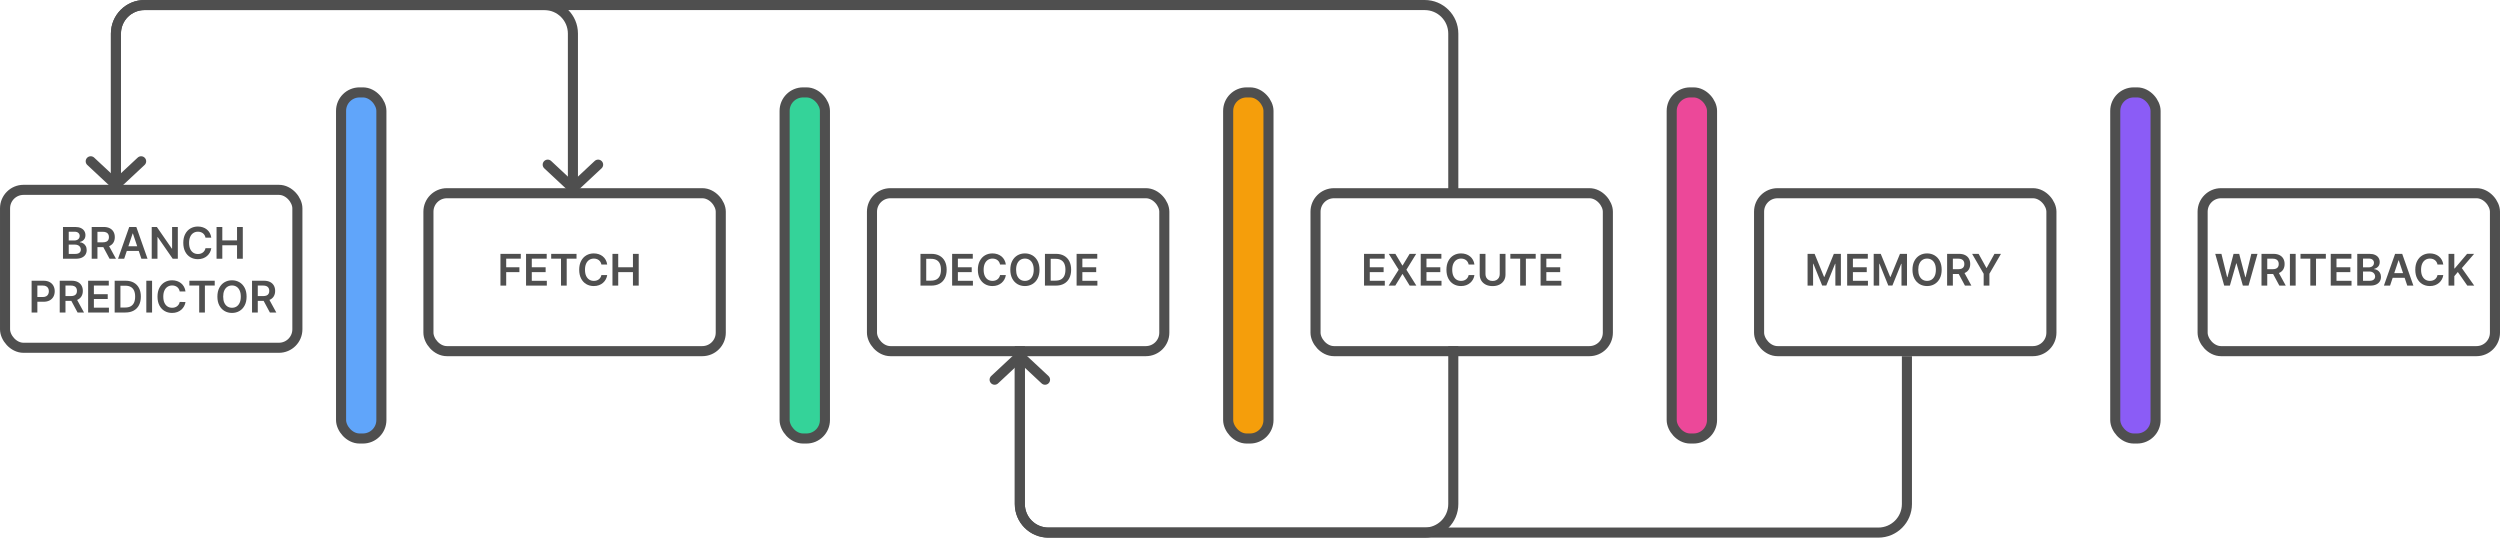 <svg width="744" height="160" viewBox="0 0 744 160" fill="none" xmlns="http://www.w3.org/2000/svg">
<rect x="127.5" y="57.5" width="87" height="47" rx="5.5" stroke="#4F4F4F" stroke-width="3"/>
<rect id="fetch-start" x="101.5" y="27.5" width="12" height="103" rx="5.5" fill="#60A5FA" stroke="#4F4F4F" stroke-width="3"/>
<rect x="259.5" y="57.5" width="87" height="47" rx="5.5" stroke="#4F4F4F" stroke-width="3"/>
<rect id="decode-start" x="233.5" y="27.5" width="12" height="103" rx="5.5" fill="#34D399" stroke="#4F4F4F" stroke-width="3"/>
<rect x="391.5" y="57.5" width="87" height="47" rx="5.5" stroke="#4F4F4F" stroke-width="3"/>
<rect id="execute-start" x="365.5" y="27.5" width="12" height="103" rx="5.5" fill="#F59E0B" stroke="#4F4F4F" stroke-width="3"/>
<rect x="523.5" y="57.5" width="87" height="47" rx="5.5" stroke="#4F4F4F" stroke-width="3"/>
<rect id="memory-start" x="497.5" y="27.5" width="12" height="103" rx="5.5" fill="#EC4899" stroke="#4F4F4F" stroke-width="3"/>
<rect x="655.5" y="57.5" width="87" height="47" rx="5.5" stroke="#4F4F4F" stroke-width="3"/>
<rect id="writeback-start" x="629.5" y="27.5" width="12" height="103" rx="5.5" fill="#8B5CF6" stroke="#4F4F4F" stroke-width="3"/>
<rect x="1.5" y="56.5" width="87" height="47" rx="5.5" stroke="#4F4F4F" stroke-width="3"/>
<path d="M148.933 85V75.546H154.989V76.981H150.645V79.548H154.574V80.984H150.645V85H148.933ZM156.55 85V75.546H162.699V76.981H158.262V79.548H162.38V80.984H158.262V83.564H162.736V85H156.55ZM164.031 76.981V75.546H171.574V76.981H168.652V85H166.953V76.981H164.031ZM180.702 78.735H178.975C178.926 78.452 178.835 78.201 178.703 77.983C178.571 77.761 178.406 77.574 178.209 77.42C178.012 77.266 177.787 77.15 177.535 77.073C177.286 76.993 177.016 76.954 176.727 76.954C176.213 76.954 175.758 77.083 175.361 77.341C174.964 77.597 174.653 77.972 174.428 78.468C174.204 78.96 174.091 79.562 174.091 80.273C174.091 80.996 174.204 81.605 174.428 82.101C174.656 82.593 174.967 82.966 175.361 83.218C175.758 83.467 176.212 83.592 176.723 83.592C177.006 83.592 177.27 83.555 177.517 83.481C177.766 83.404 177.989 83.292 178.186 83.144C178.386 82.996 178.554 82.815 178.689 82.599C178.828 82.384 178.923 82.138 178.975 81.861L180.702 81.87C180.637 82.319 180.497 82.741 180.282 83.135C180.07 83.529 179.791 83.877 179.446 84.178C179.102 84.477 178.698 84.711 178.237 84.88C177.775 85.046 177.263 85.129 176.699 85.129C175.869 85.129 175.127 84.937 174.474 84.552C173.822 84.168 173.308 83.612 172.932 82.886C172.557 82.159 172.369 81.288 172.369 80.273C172.369 79.254 172.559 78.383 172.937 77.66C173.316 76.933 173.831 76.378 174.484 75.993C175.136 75.609 175.875 75.416 176.699 75.416C177.226 75.416 177.715 75.49 178.168 75.638C178.62 75.785 179.023 76.002 179.377 76.289C179.731 76.572 180.022 76.92 180.25 77.332C180.48 77.741 180.631 78.209 180.702 78.735ZM182.27 85V75.546H183.983V79.548H188.364V75.546H190.081V85H188.364V80.984H183.983V85H182.27Z" fill="#4F4F4F"/>
<path d="M277.136 85H273.933V75.546H277.201C278.14 75.546 278.946 75.735 279.62 76.113C280.297 76.489 280.817 77.029 281.18 77.734C281.544 78.438 281.725 79.282 281.725 80.263C281.725 81.248 281.542 82.095 281.176 82.803C280.813 83.51 280.288 84.054 279.602 84.432C278.918 84.811 278.097 85 277.136 85ZM275.645 83.518H277.053C277.712 83.518 278.261 83.398 278.701 83.158C279.141 82.915 279.472 82.553 279.694 82.073C279.915 81.59 280.026 80.987 280.026 80.263C280.026 79.54 279.915 78.94 279.694 78.463C279.472 77.983 279.145 77.624 278.711 77.387C278.28 77.147 277.744 77.027 277.104 77.027H275.645V83.518ZM283.352 85V75.546H289.502V76.981H285.065V79.548H289.183V80.984H285.065V83.564H289.539V85H283.352ZM299.342 78.735H297.615C297.566 78.452 297.475 78.201 297.343 77.983C297.21 77.761 297.046 77.574 296.849 77.42C296.652 77.266 296.427 77.15 296.175 77.073C295.925 76.993 295.656 76.954 295.367 76.954C294.853 76.954 294.397 77.083 294 77.341C293.603 77.597 293.292 77.972 293.068 78.468C292.843 78.96 292.731 79.562 292.731 80.273C292.731 80.996 292.843 81.605 293.068 82.101C293.296 82.593 293.606 82.966 294 83.218C294.397 83.467 294.851 83.592 295.362 83.592C295.645 83.592 295.91 83.555 296.156 83.481C296.406 83.404 296.629 83.292 296.826 83.144C297.026 82.996 297.193 82.815 297.329 82.599C297.467 82.384 297.563 82.138 297.615 81.861L299.342 81.87C299.277 82.319 299.137 82.741 298.922 83.135C298.709 83.529 298.431 83.877 298.086 84.178C297.741 84.477 297.338 84.711 296.876 84.88C296.415 85.046 295.902 85.129 295.339 85.129C294.508 85.129 293.766 84.937 293.114 84.552C292.462 84.168 291.948 83.612 291.572 82.886C291.197 82.159 291.009 81.288 291.009 80.273C291.009 79.254 291.198 78.383 291.577 77.66C291.955 76.933 292.471 76.378 293.123 75.993C293.776 75.609 294.514 75.416 295.339 75.416C295.865 75.416 296.355 75.49 296.807 75.638C297.26 75.785 297.663 76.002 298.017 76.289C298.371 76.572 298.661 76.92 298.889 77.332C299.12 77.741 299.271 78.209 299.342 78.735ZM309.358 80.273C309.358 81.291 309.167 82.164 308.786 82.89C308.407 83.614 307.89 84.168 307.235 84.552C306.582 84.937 305.842 85.129 305.014 85.129C304.186 85.129 303.445 84.937 302.789 84.552C302.137 84.164 301.619 83.609 301.238 82.886C300.859 82.159 300.67 81.288 300.67 80.273C300.67 79.254 300.859 78.383 301.238 77.66C301.619 76.933 302.137 76.378 302.789 75.993C303.445 75.609 304.186 75.416 305.014 75.416C305.842 75.416 306.582 75.609 307.235 75.993C307.89 76.378 308.407 76.933 308.786 77.66C309.167 78.383 309.358 79.254 309.358 80.273ZM307.636 80.273C307.636 79.556 307.524 78.951 307.299 78.459C307.078 77.963 306.77 77.589 306.376 77.337C305.982 77.081 305.528 76.954 305.014 76.954C304.5 76.954 304.046 77.081 303.652 77.337C303.258 77.589 302.949 77.963 302.724 78.459C302.503 78.951 302.392 79.556 302.392 80.273C302.392 80.99 302.503 81.596 302.724 82.092C302.949 82.584 303.258 82.958 303.652 83.213C304.046 83.466 304.5 83.592 305.014 83.592C305.528 83.592 305.982 83.466 306.376 83.213C306.77 82.958 307.078 82.584 307.299 82.092C307.524 81.596 307.636 80.99 307.636 80.273ZM314.181 85H310.977V75.546H314.246C315.185 75.546 315.991 75.735 316.665 76.113C317.342 76.489 317.862 77.029 318.225 77.734C318.588 78.438 318.77 79.282 318.77 80.263C318.77 81.248 318.587 82.095 318.221 82.803C317.858 83.51 317.333 84.054 316.646 84.432C315.963 84.811 315.142 85 314.181 85ZM312.69 83.518H314.098C314.757 83.518 315.306 83.398 315.746 83.158C316.186 82.915 316.517 82.553 316.739 82.073C316.96 81.59 317.071 80.987 317.071 80.263C317.071 79.54 316.96 78.94 316.739 78.463C316.517 77.983 316.189 77.624 315.756 77.387C315.325 77.147 314.789 77.027 314.149 77.027H312.69V83.518ZM320.397 85V75.546H326.547V76.981H322.11V79.548H326.228V80.984H322.11V83.564H326.583V85H320.397Z" fill="#4F4F4F"/>
<path d="M405.933 85V75.546H412.082V76.981H407.645V79.548H411.763V80.984H407.645V83.564H412.119V85H405.933ZM415.26 75.546L417.342 79.008H417.416L419.507 75.546H421.46L418.547 80.273L421.506 85H419.521L417.416 81.561H417.342L415.237 85H413.261L416.248 80.273L413.298 75.546H415.26ZM422.805 85V75.546H428.954V76.981H424.517V79.548H428.635V80.984H424.517V83.564H428.991V85H422.805ZM438.794 78.735H437.067C437.018 78.452 436.927 78.201 436.795 77.983C436.662 77.761 436.498 77.574 436.301 77.42C436.104 77.266 435.879 77.15 435.627 77.073C435.378 76.993 435.108 76.954 434.819 76.954C434.305 76.954 433.85 77.083 433.453 77.341C433.055 77.597 432.745 77.972 432.52 78.468C432.295 78.96 432.183 79.562 432.183 80.273C432.183 80.996 432.295 81.605 432.52 82.101C432.748 82.593 433.059 82.966 433.453 83.218C433.85 83.467 434.303 83.592 434.814 83.592C435.098 83.592 435.362 83.555 435.608 83.481C435.858 83.404 436.081 83.292 436.278 83.144C436.478 82.996 436.646 82.815 436.781 82.599C436.919 82.384 437.015 82.138 437.067 81.861L438.794 81.87C438.729 82.319 438.589 82.741 438.374 83.135C438.161 83.529 437.883 83.877 437.538 84.178C437.193 84.477 436.79 84.711 436.329 84.88C435.867 85.046 435.354 85.129 434.791 85.129C433.96 85.129 433.219 84.937 432.566 84.552C431.914 84.168 431.4 83.612 431.024 82.886C430.649 82.159 430.461 81.288 430.461 80.273C430.461 79.254 430.65 78.383 431.029 77.66C431.407 76.933 431.923 76.378 432.575 75.993C433.228 75.609 433.966 75.416 434.791 75.416C435.318 75.416 435.807 75.49 436.259 75.638C436.712 75.785 437.115 76.002 437.469 76.289C437.823 76.572 438.114 76.92 438.341 77.332C438.572 77.741 438.723 78.209 438.794 78.735ZM446.322 75.546H448.035V81.722C448.035 82.399 447.875 82.995 447.555 83.509C447.238 84.023 446.791 84.424 446.216 84.714C445.64 85 444.968 85.143 444.199 85.143C443.426 85.143 442.752 85 442.176 84.714C441.601 84.424 441.155 84.023 440.838 83.509C440.521 82.995 440.362 82.399 440.362 81.722V75.546H442.075V81.579C442.075 81.973 442.161 82.324 442.333 82.632C442.509 82.939 442.755 83.181 443.072 83.356C443.389 83.529 443.765 83.615 444.199 83.615C444.632 83.615 445.008 83.529 445.325 83.356C445.645 83.181 445.891 82.939 446.064 82.632C446.236 82.324 446.322 81.973 446.322 81.579V75.546ZM449.481 76.981V75.546H457.024V76.981H454.102V85H452.403V76.981H449.481ZM458.478 85V75.546H464.628V76.981H460.191V79.548H464.309V80.984H460.191V83.564H464.665V85H458.478Z" fill="#4F4F4F"/>
<path d="M537.933 75.546H540.028L542.835 82.396H542.946L545.753 75.546H547.849V85H546.205V78.505H546.118L543.505 84.972H542.277L539.664 78.491H539.576V85H537.933V75.546ZM549.714 85V75.546H555.863V76.981H551.426V79.548H555.544V80.984H551.426V83.564H555.9V85H549.714ZM557.61 75.546H559.706L562.513 82.396H562.624L565.431 75.546H567.526V85H565.883V78.505H565.795L563.182 84.972H561.954L559.341 78.491H559.254V85H557.61V75.546ZM577.84 80.273C577.84 81.291 577.649 82.164 577.267 82.89C576.889 83.614 576.372 84.168 575.716 84.552C575.064 84.937 574.323 85.129 573.496 85.129C572.668 85.129 571.926 84.937 571.27 84.552C570.618 84.164 570.101 83.609 569.719 82.886C569.341 82.159 569.151 81.288 569.151 80.273C569.151 79.254 569.341 78.383 569.719 77.66C570.101 76.933 570.618 76.378 571.27 75.993C571.926 75.609 572.668 75.416 573.496 75.416C574.323 75.416 575.064 75.609 575.716 75.993C576.372 76.378 576.889 76.933 577.267 77.66C577.649 78.383 577.84 79.254 577.84 80.273ZM576.118 80.273C576.118 79.556 576.005 78.951 575.781 78.459C575.559 77.963 575.251 77.589 574.857 77.337C574.463 77.081 574.01 76.954 573.496 76.954C572.982 76.954 572.528 77.081 572.134 77.337C571.74 77.589 571.43 77.963 571.206 78.459C570.984 78.951 570.873 79.556 570.873 80.273C570.873 80.99 570.984 81.596 571.206 82.092C571.43 82.584 571.74 82.958 572.134 83.213C572.528 83.466 572.982 83.592 573.496 83.592C574.01 83.592 574.463 83.466 574.857 83.213C575.251 82.958 575.559 82.584 575.781 82.092C576.005 81.596 576.118 80.99 576.118 80.273ZM579.459 85V75.546H583.004C583.731 75.546 584.34 75.672 584.832 75.924C585.328 76.176 585.702 76.53 585.954 76.986C586.21 77.438 586.337 77.966 586.337 78.569C586.337 79.175 586.208 79.702 585.95 80.148C585.694 80.591 585.317 80.934 584.819 81.178C584.32 81.418 583.708 81.538 582.981 81.538H580.456V80.116H582.75C583.175 80.116 583.523 80.057 583.794 79.94C584.065 79.82 584.265 79.646 584.394 79.419C584.526 79.188 584.592 78.905 584.592 78.569C584.592 78.234 584.526 77.948 584.394 77.711C584.262 77.471 584.06 77.289 583.789 77.166C583.518 77.04 583.169 76.977 582.741 76.977H581.172V85H579.459ZM584.343 80.716L586.684 85H584.772L582.473 80.716H584.343ZM586.9 75.546H588.834L591.147 79.728H591.239L593.552 75.546H595.486L592.047 81.473V85H590.339V81.473L586.9 75.546Z" fill="#4F4F4F"/>
<path d="M661.922 85L659.254 75.546H661.096L662.799 82.493H662.887L664.706 75.546H666.382L668.205 82.498H668.288L669.992 75.546H671.834L669.165 85H667.476L665.583 78.366H665.509L663.612 85H661.922ZM673.021 85V75.546H676.567C677.293 75.546 677.903 75.672 678.395 75.924C678.89 76.176 679.264 76.53 679.517 76.986C679.772 77.438 679.9 77.966 679.9 78.569C679.9 79.175 679.771 79.702 679.512 80.148C679.257 80.591 678.88 80.934 678.381 81.178C677.883 81.418 677.27 81.538 676.544 81.538H674.019V80.116H676.313C676.738 80.116 677.085 80.057 677.356 79.94C677.627 79.82 677.827 79.646 677.956 79.419C678.089 79.188 678.155 78.905 678.155 78.569C678.155 78.234 678.089 77.948 677.956 77.711C677.824 77.471 677.622 77.289 677.352 77.166C677.081 77.04 676.732 76.977 676.304 76.977H674.734V85H673.021ZM677.906 80.716L680.246 85H678.335L676.036 80.716H677.906ZM683.189 75.546V85H681.476V75.546H683.189ZM684.628 76.981V75.546H692.172V76.981H689.249V85H687.551V76.981H684.628ZM693.626 85V75.546H699.775V76.981H695.339V79.548H699.456V80.984H695.339V83.564H699.812V85H693.626ZM701.522 85V75.546H705.142C705.825 75.546 706.393 75.653 706.845 75.869C707.301 76.081 707.641 76.372 707.865 76.741C708.093 77.11 708.207 77.529 708.207 77.997C708.207 78.382 708.133 78.711 707.985 78.985C707.838 79.256 707.639 79.476 707.39 79.645C707.141 79.814 706.862 79.936 706.554 80.01V80.102C706.89 80.12 707.211 80.224 707.519 80.411C707.83 80.596 708.084 80.858 708.281 81.196C708.478 81.535 708.576 81.944 708.576 82.424C708.576 82.913 708.458 83.353 708.221 83.744C707.984 84.132 707.627 84.438 707.15 84.663C706.673 84.888 706.073 85 705.349 85H701.522ZM703.235 83.569H705.077C705.699 83.569 706.147 83.45 706.42 83.213C706.697 82.973 706.836 82.666 706.836 82.29C706.836 82.01 706.767 81.758 706.628 81.533C706.49 81.305 706.293 81.127 706.037 80.998C705.782 80.865 705.477 80.799 705.123 80.799H703.235V83.569ZM703.235 79.566H704.929C705.225 79.566 705.491 79.513 705.728 79.405C705.965 79.294 706.151 79.139 706.287 78.939C706.425 78.735 706.494 78.495 706.494 78.218C706.494 77.852 706.365 77.55 706.107 77.314C705.851 77.077 705.471 76.958 704.966 76.958H703.235V79.566ZM711.28 85H709.452L712.781 75.546H714.895L718.228 85H716.4L713.875 77.484H713.801L711.28 85ZM711.34 81.293H716.326V82.669H711.34V81.293ZM727.122 78.735H725.395C725.346 78.452 725.255 78.201 725.123 77.983C724.991 77.761 724.826 77.574 724.629 77.42C724.432 77.266 724.207 77.15 723.955 77.073C723.706 76.993 723.436 76.954 723.147 76.954C722.633 76.954 722.178 77.083 721.781 77.341C721.384 77.597 721.073 77.972 720.848 78.468C720.623 78.96 720.511 79.562 720.511 80.273C720.511 80.996 720.623 81.605 720.848 82.101C721.076 82.593 721.387 82.966 721.781 83.218C722.178 83.467 722.632 83.592 723.142 83.592C723.426 83.592 723.69 83.555 723.937 83.481C724.186 83.404 724.409 83.292 724.606 83.144C724.806 82.996 724.974 82.815 725.109 82.599C725.248 82.384 725.343 82.138 725.395 81.861L727.122 81.87C727.057 82.319 726.917 82.741 726.702 83.135C726.489 83.529 726.211 83.877 725.866 84.178C725.522 84.477 725.118 84.711 724.657 84.88C724.195 85.046 723.683 85.129 723.119 85.129C722.288 85.129 721.547 84.937 720.894 84.552C720.242 84.168 719.728 83.612 719.352 82.886C718.977 82.159 718.789 81.288 718.789 80.273C718.789 79.254 718.978 78.383 719.357 77.66C719.736 76.933 720.251 76.378 720.903 75.993C721.556 75.609 722.295 75.416 723.119 75.416C723.646 75.416 724.135 75.49 724.587 75.638C725.04 75.785 725.443 76.002 725.797 76.289C726.151 76.572 726.442 76.92 726.669 77.332C726.9 77.741 727.051 78.209 727.122 78.735ZM728.69 85V75.546H730.403V79.89H730.518L734.207 75.546H736.298L732.642 79.788L736.331 85H734.272L731.451 80.947L730.403 82.184V85H728.69Z" fill="#4F4F4F"/>
<path d="M18.744 77V67.546H22.363C23.047 67.546 23.614 67.653 24.067 67.869C24.522 68.081 24.862 68.372 25.087 68.741C25.315 69.11 25.429 69.529 25.429 69.997C25.429 70.382 25.355 70.711 25.207 70.985C25.059 71.256 24.861 71.476 24.612 71.645C24.362 71.814 24.084 71.936 23.776 72.01V72.102C24.111 72.12 24.433 72.224 24.741 72.411C25.052 72.596 25.306 72.858 25.503 73.196C25.7 73.535 25.798 73.944 25.798 74.424C25.798 74.913 25.68 75.353 25.443 75.744C25.206 76.132 24.849 76.438 24.372 76.663C23.895 76.888 23.294 77 22.571 77H18.744ZM20.457 75.569H22.299C22.92 75.569 23.368 75.45 23.642 75.213C23.919 74.973 24.058 74.666 24.058 74.29C24.058 74.01 23.988 73.758 23.85 73.533C23.711 73.305 23.514 73.127 23.259 72.998C23.003 72.865 22.699 72.799 22.345 72.799H20.457V75.569ZM20.457 71.566H22.151C22.447 71.566 22.713 71.513 22.95 71.405C23.187 71.294 23.373 71.139 23.508 70.939C23.647 70.735 23.716 70.495 23.716 70.218C23.716 69.852 23.587 69.55 23.328 69.314C23.073 69.077 22.693 68.958 22.188 68.958H20.457V71.566ZM27.288 77V67.546H30.834C31.56 67.546 32.169 67.672 32.662 67.924C33.157 68.176 33.531 68.53 33.783 68.986C34.039 69.438 34.166 69.966 34.166 70.569C34.166 71.175 34.037 71.702 33.779 72.148C33.523 72.591 33.146 72.934 32.648 73.178C32.149 73.418 31.537 73.538 30.81 73.538H28.285V72.116H30.579C31.004 72.116 31.352 72.057 31.623 71.94C31.894 71.82 32.094 71.646 32.223 71.419C32.355 71.188 32.422 70.905 32.422 70.569C32.422 70.234 32.355 69.948 32.223 69.711C32.091 69.471 31.889 69.289 31.618 69.166C31.347 69.04 30.998 68.977 30.57 68.977H29.001V77H27.288ZM32.172 72.716L34.513 77H32.602L30.303 72.716H32.172ZM36.957 77H35.129L38.458 67.546H40.572L43.905 77H42.077L39.552 69.484H39.478L36.957 77ZM37.017 73.293H42.003V74.669H37.017V73.293ZM52.92 67.546V77H51.396L46.941 70.56H46.863V77H45.15V67.546H46.683L51.133 73.99H51.216V67.546H52.92ZM62.879 70.735H61.152C61.103 70.452 61.012 70.201 60.88 69.983C60.748 69.761 60.583 69.574 60.386 69.42C60.189 69.266 59.964 69.15 59.712 69.073C59.462 68.993 59.193 68.954 58.904 68.954C58.39 68.954 57.934 69.083 57.538 69.341C57.14 69.597 56.83 69.972 56.605 70.468C56.38 70.96 56.268 71.562 56.268 72.273C56.268 72.996 56.38 73.605 56.605 74.101C56.833 74.593 57.144 74.966 57.538 75.218C57.934 75.467 58.388 75.592 58.899 75.592C59.182 75.592 59.447 75.555 59.693 75.481C59.943 75.404 60.166 75.292 60.363 75.144C60.563 74.996 60.73 74.815 60.866 74.599C61.004 74.384 61.1 74.138 61.152 73.861L62.879 73.87C62.814 74.319 62.674 74.741 62.459 75.135C62.246 75.529 61.968 75.877 61.623 76.178C61.278 76.477 60.875 76.711 60.413 76.88C59.952 77.046 59.44 77.129 58.876 77.129C58.045 77.129 57.304 76.937 56.651 76.552C55.999 76.168 55.485 75.612 55.109 74.886C54.734 74.159 54.546 73.288 54.546 72.273C54.546 71.254 54.735 70.383 55.114 69.66C55.492 68.933 56.008 68.378 56.66 67.993C57.313 67.609 58.051 67.416 58.876 67.416C59.403 67.416 59.892 67.49 60.344 67.638C60.797 67.785 61.2 68.002 61.554 68.289C61.908 68.572 62.199 68.92 62.426 69.332C62.657 69.741 62.808 70.209 62.879 70.735ZM64.447 77V67.546H66.16V71.548H70.541V67.546H72.258V77H70.541V72.984H66.16V77H64.447ZM9.407 93V83.546H12.952C13.678 83.546 14.288 83.681 14.78 83.952C15.276 84.222 15.65 84.595 15.902 85.069C16.157 85.54 16.285 86.075 16.285 86.675C16.285 87.282 16.157 87.82 15.902 88.291C15.647 88.762 15.27 89.133 14.771 89.404C14.272 89.671 13.658 89.805 12.929 89.805H10.579V88.397H12.698C13.123 88.397 13.471 88.323 13.742 88.176C14.012 88.028 14.212 87.825 14.342 87.566C14.474 87.308 14.54 87.011 14.54 86.675C14.54 86.34 14.474 86.044 14.342 85.789C14.212 85.534 14.011 85.335 13.737 85.194C13.466 85.049 13.117 84.977 12.689 84.977H11.119V93H9.407ZM17.773 93V83.546H21.318C22.045 83.546 22.654 83.672 23.146 83.924C23.642 84.176 24.016 84.53 24.268 84.986C24.524 85.438 24.651 85.966 24.651 86.569C24.651 87.175 24.522 87.702 24.264 88.148C24.008 88.591 23.631 88.934 23.133 89.178C22.634 89.418 22.022 89.538 21.295 89.538H18.77V88.116H21.064C21.489 88.116 21.837 88.057 22.108 87.94C22.379 87.82 22.579 87.646 22.708 87.419C22.84 87.188 22.906 86.905 22.906 86.569C22.906 86.234 22.84 85.948 22.708 85.711C22.576 85.471 22.374 85.289 22.103 85.166C21.832 85.04 21.483 84.977 21.055 84.977H19.486V93H17.773ZM22.657 88.716L24.998 93H23.086L20.787 88.716H22.657ZM26.228 93V83.546H32.377V84.981H27.941V87.548H32.059V88.984H27.941V91.564H32.414V93H26.228ZM37.328 93H34.124V83.546H37.393C38.332 83.546 39.138 83.735 39.812 84.113C40.489 84.489 41.009 85.029 41.372 85.734C41.736 86.438 41.917 87.282 41.917 88.263C41.917 89.248 41.734 90.095 41.368 90.803C41.005 91.51 40.48 92.054 39.794 92.432C39.11 92.811 38.288 93 37.328 93ZM35.837 91.518H37.245C37.904 91.518 38.453 91.398 38.893 91.158C39.333 90.915 39.664 90.553 39.886 90.073C40.107 89.59 40.218 88.987 40.218 88.263C40.218 87.54 40.107 86.94 39.886 86.463C39.664 85.983 39.336 85.624 38.903 85.387C38.472 85.147 37.936 85.027 37.296 85.027H35.837V91.518ZM45.257 83.546V93H43.544V83.546H45.257ZM55.204 86.735H53.478C53.429 86.452 53.338 86.201 53.206 85.983C53.073 85.761 52.908 85.574 52.712 85.42C52.514 85.266 52.29 85.15 52.038 85.073C51.788 84.993 51.519 84.954 51.23 84.954C50.716 84.954 50.26 85.083 49.863 85.341C49.466 85.597 49.155 85.972 48.931 86.468C48.706 86.96 48.594 87.562 48.594 88.273C48.594 88.996 48.706 89.605 48.931 90.101C49.158 90.593 49.469 90.966 49.863 91.218C50.26 91.467 50.714 91.592 51.225 91.592C51.508 91.592 51.773 91.555 52.019 91.481C52.268 91.404 52.492 91.292 52.688 91.144C52.889 90.996 53.056 90.815 53.192 90.599C53.33 90.384 53.425 90.138 53.478 89.861L55.204 89.87C55.14 90.319 55 90.741 54.784 91.135C54.572 91.529 54.293 91.877 53.949 92.178C53.604 92.477 53.201 92.711 52.739 92.88C52.278 93.046 51.765 93.129 51.202 93.129C50.371 93.129 49.629 92.937 48.977 92.552C48.324 92.168 47.81 91.612 47.435 90.886C47.059 90.159 46.872 89.288 46.872 88.273C46.872 87.254 47.061 86.383 47.44 85.66C47.818 84.933 48.334 84.378 48.986 83.993C49.639 83.609 50.377 83.416 51.202 83.416C51.728 83.416 52.218 83.49 52.67 83.638C53.122 83.785 53.526 84.002 53.88 84.289C54.233 84.572 54.524 84.92 54.752 85.332C54.983 85.741 55.134 86.209 55.204 86.735ZM56.357 84.981V83.546H63.901V84.981H60.978V93H59.28V84.981H56.357ZM73.384 88.273C73.384 89.291 73.193 90.164 72.812 90.89C72.433 91.614 71.916 92.168 71.26 92.552C70.608 92.937 69.868 93.129 69.04 93.129C68.212 93.129 67.47 92.937 66.815 92.552C66.162 92.164 65.645 91.609 65.264 90.886C64.885 90.159 64.696 89.288 64.696 88.273C64.696 87.254 64.885 86.383 65.264 85.66C65.645 84.933 66.162 84.378 66.815 83.993C67.47 83.609 68.212 83.416 69.04 83.416C69.868 83.416 70.608 83.609 71.26 83.993C71.916 84.378 72.433 84.933 72.812 85.66C73.193 86.383 73.384 87.254 73.384 88.273ZM71.662 88.273C71.662 87.556 71.55 86.951 71.325 86.459C71.104 85.963 70.796 85.589 70.402 85.337C70.008 85.081 69.554 84.954 69.04 84.954C68.526 84.954 68.072 85.081 67.678 85.337C67.284 85.589 66.975 85.963 66.75 86.459C66.529 86.951 66.418 87.556 66.418 88.273C66.418 88.99 66.529 89.596 66.75 90.092C66.975 90.584 67.284 90.958 67.678 91.213C68.072 91.466 68.526 91.592 69.04 91.592C69.554 91.592 70.008 91.466 70.402 91.213C70.796 90.958 71.104 90.584 71.325 90.092C71.55 89.596 71.662 88.99 71.662 88.273ZM75.003 93V83.546H78.549C79.275 83.546 79.885 83.672 80.377 83.924C80.872 84.176 81.246 84.53 81.499 84.986C81.754 85.438 81.882 85.966 81.882 86.569C81.882 87.175 81.753 87.702 81.494 88.148C81.239 88.591 80.862 88.934 80.363 89.178C79.865 89.418 79.252 89.538 78.526 89.538H76.001V88.116H78.295C78.72 88.116 79.067 88.057 79.338 87.94C79.609 87.82 79.809 87.646 79.938 87.419C80.071 87.188 80.137 86.905 80.137 86.569C80.137 86.234 80.071 85.948 79.938 85.711C79.806 85.471 79.604 85.289 79.334 85.166C79.063 85.04 78.713 84.977 78.286 84.977H76.716V93H75.003ZM79.888 88.716L82.228 93H80.317L78.018 88.716H79.888Z" fill="#4F4F4F"/>
<path id="ex-ex" fill-rule="evenodd" clip-rule="evenodd" d="M302 103V150C302 155.523 306.477 160 312 160H424C429.523 160 434 155.523 434 150V103H431V150C431 153.866 427.866 157 424 157H312C308.134 157 305 153.866 305 150V103H302Z" fill="#4F4F4F"/>
<path id="mem-ex" fill-rule="evenodd" clip-rule="evenodd" d="M302 106L302 150C302 155.523 306.477 160 312 160H559C564.523 160 569 155.523 569 150V106H566V150C566 153.866 562.866 157 559 157H312C308.134 157 305 153.866 305 150V106H302Z" fill="#4F4F4F"/>
<path id="branch-fetch" fill-rule="evenodd" clip-rule="evenodd" d="M172 57L172 10C172 4.477 167.523 -1.94649e-05 162 -1.99477e-05L43 -3.0351e-05C37.477 -3.08338e-05 33 4.477 33 10L33 57L36 57L36 10C36 6.134 39.134 3 43 3L162 3C165.866 3 169 6.134 169 10L169 57L172 57Z" fill="#4F4F4F"/>
<path id="branch-execute" fill-rule="evenodd" clip-rule="evenodd" d="M434 57L434 10C434 4.477 429.523 -4.99825e-05 424 -5.04653e-05L43 -8.37734e-05C37.477 -8.42562e-05 33 4.477 33 10L33 57L36 57L36 10C36 6.134 39.134 3 43 3L424 3C427.866 3 431 6.134 431 10L431 57L434 57Z" fill="#4F4F4F"/>
<path id="arrow-data" d="M296 113L303.5 106L311 113" stroke="#4F4F4F" stroke-width="3" stroke-linecap="round" stroke-linejoin="round"/>
<path id="arrow-branch" d="M42 48L34.5 55L27 48" stroke="#4F4F4F" stroke-width="3" stroke-linecap="round" stroke-linejoin="round"/>
<path id="arrow-fetch" d="M178 49L170.5 56L163 49" stroke="#4F4F4F" stroke-width="3" stroke-linecap="round" stroke-linejoin="round"/>
</svg>